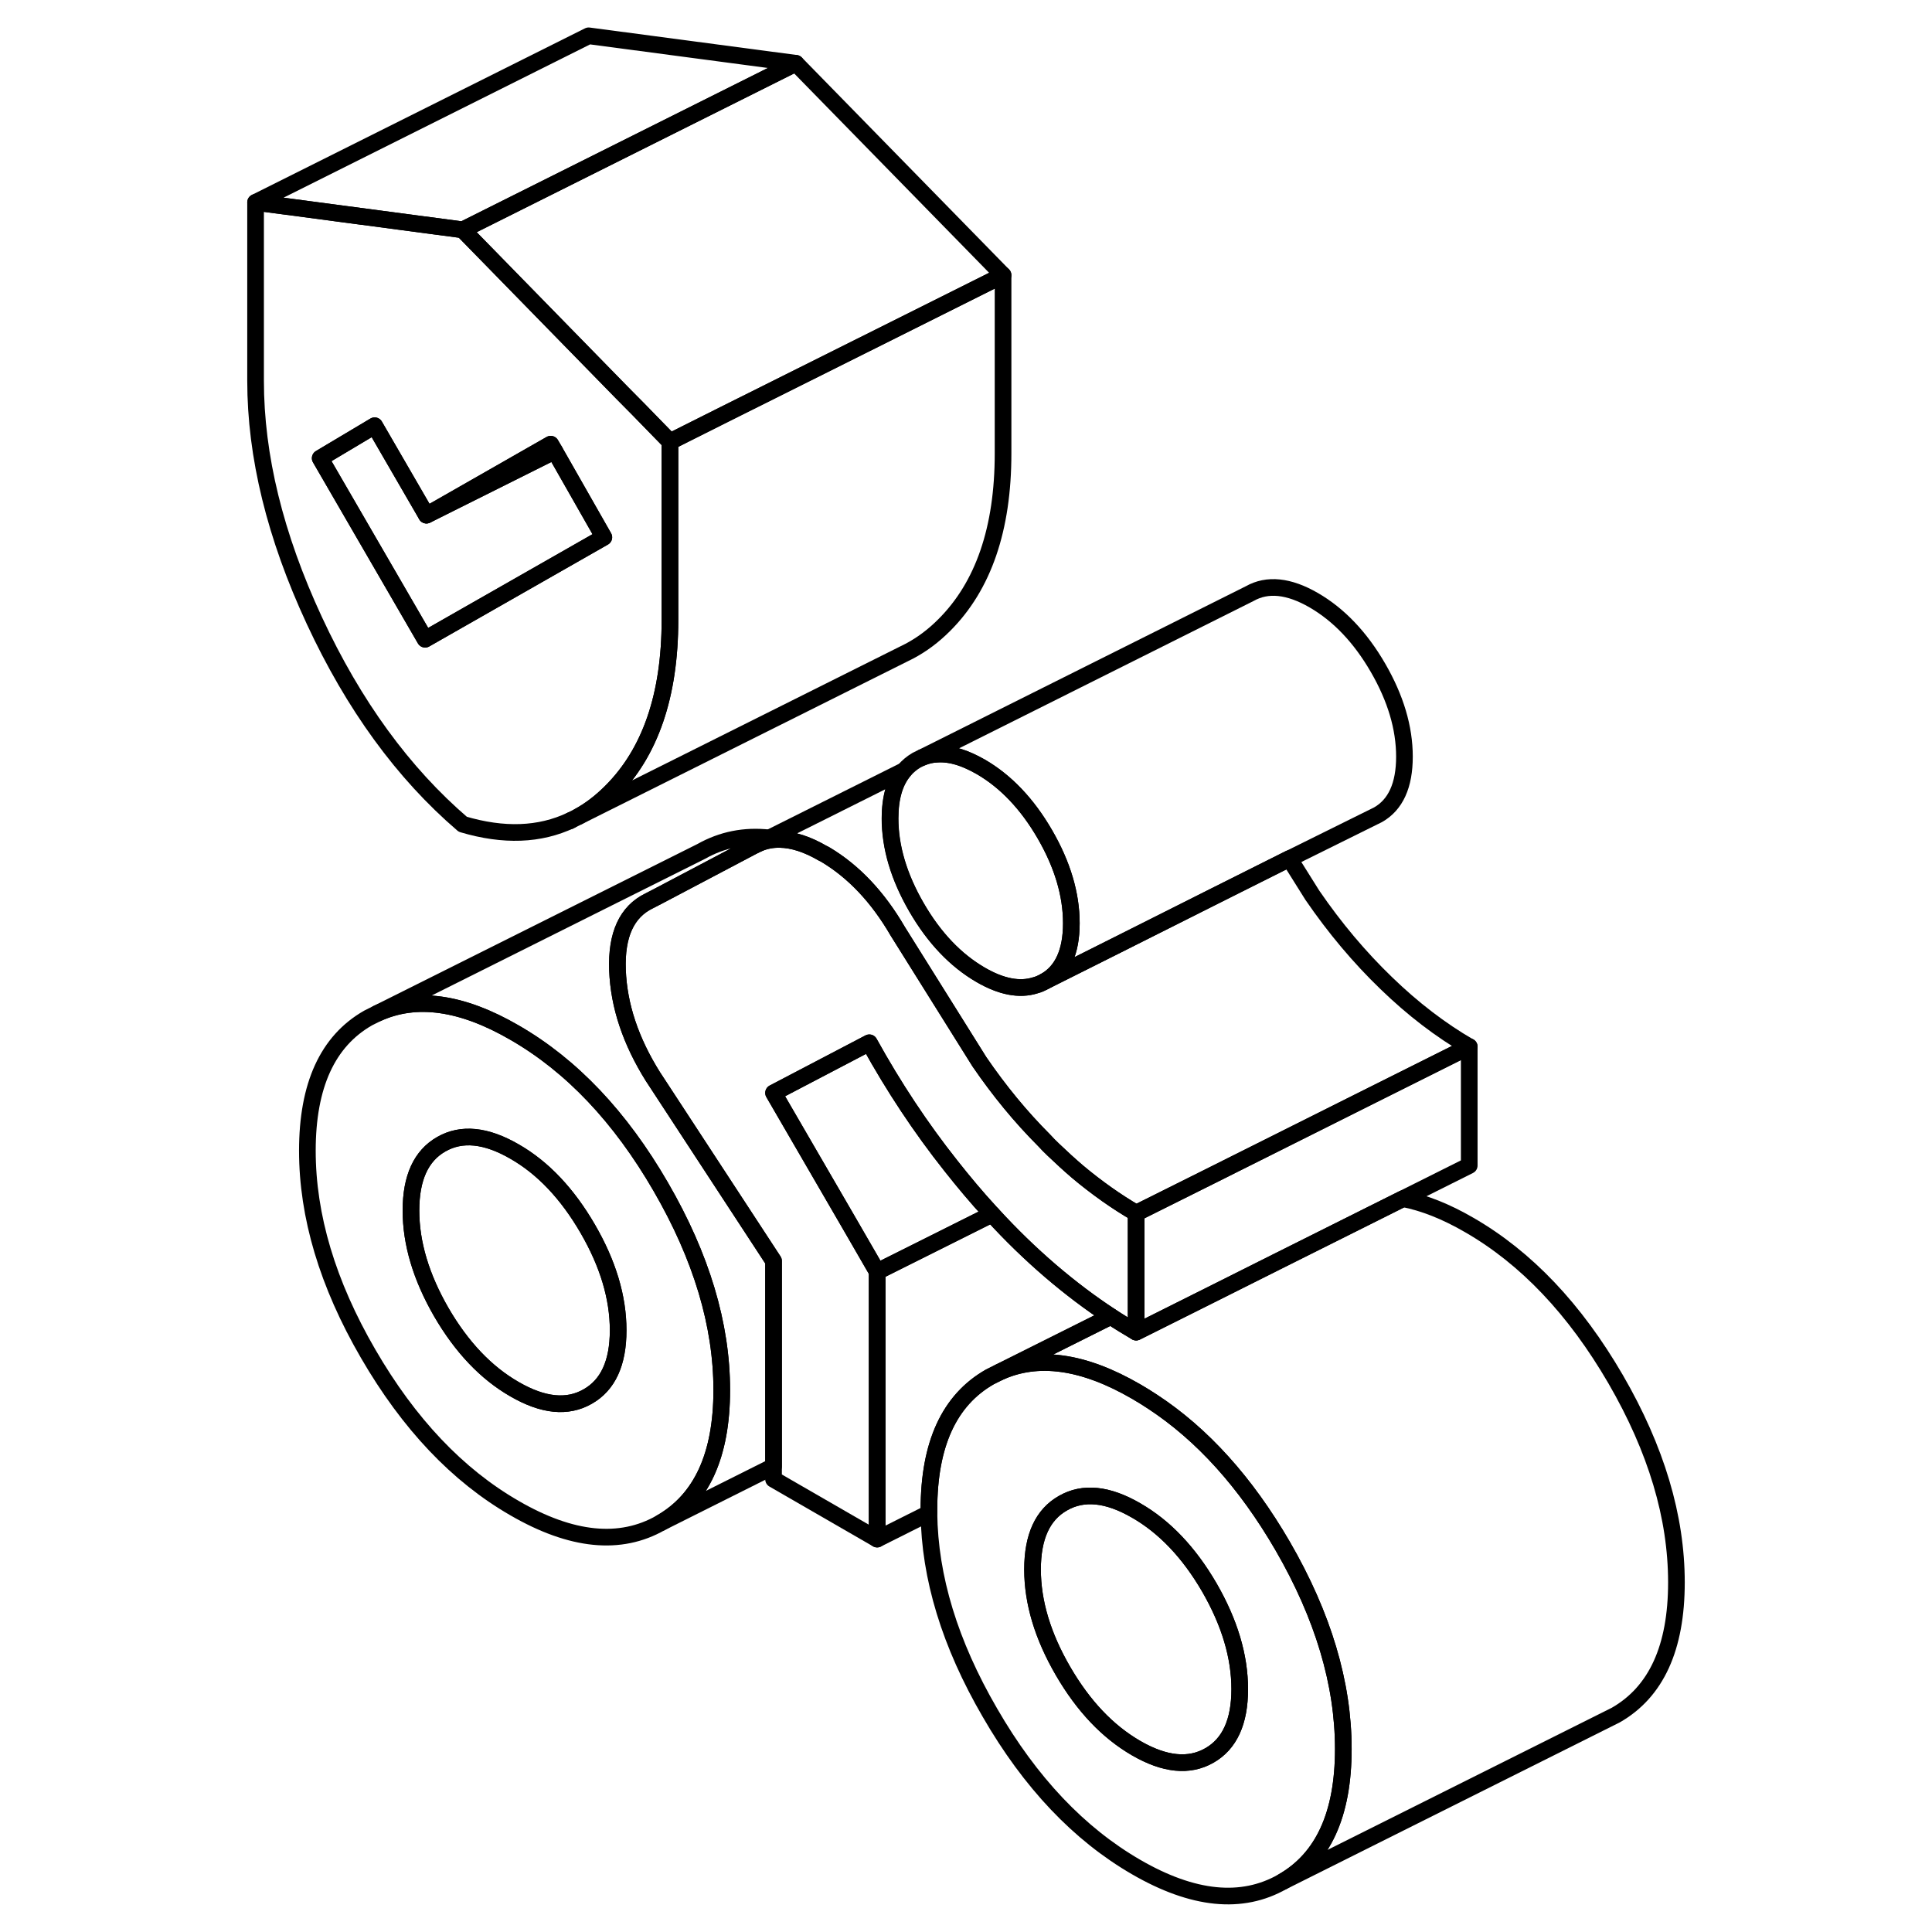 <svg viewBox="0 0 90 116" fill="none" xmlns="http://www.w3.org/2000/svg" height="24" width="24" stroke-width="1px" stroke-linecap="round" stroke-linejoin="round">
    <path d="M25.325 24.57L24.355 23.59L14.785 13.8L2.345 12.15V22.86C2.345 27.38 3.515 32.18 5.875 37.26C8.235 42.34 11.205 46.42 14.785 49.49C17.245 50.22 19.405 50.14 21.285 49.25L21.725 49.03C22.425 48.65 23.075 48.15 23.685 47.54C26.045 45.19 27.225 41.75 27.225 37.23V26.52L25.325 24.57ZM12.525 38.38L6.225 27.51L9.495 25.56L12.605 30.93L20.065 26.67L20.305 27.08L23.255 32.26L12.525 38.38Z" stroke="currentColor" stroke-linejoin="round"/>
    <path d="M23.255 32.261L12.525 38.38L6.225 27.511L9.495 25.561L12.605 30.93L20.305 27.081L23.255 32.261Z" stroke="currentColor" stroke-linejoin="round"/>
    <path d="M20.305 27.08L12.605 30.93L20.065 26.67L20.305 27.08Z" stroke="currentColor" stroke-linejoin="round"/>
    <path d="M26.675 71.26C24.245 67.061 21.315 63.971 17.895 62.001C14.725 60.16 11.975 59.781 9.645 60.85L9.105 61.12C6.665 62.511 5.455 65.171 5.455 69.091C5.455 73.01 6.665 77.081 9.105 81.281C11.545 85.49 14.475 88.581 17.895 90.55C21.315 92.531 24.245 92.82 26.675 91.43C29.115 90.04 30.335 87.38 30.335 83.46C30.335 79.54 29.115 75.471 26.675 71.26ZM22.285 83.85C21.065 84.55 19.605 84.4 17.895 83.41C16.185 82.43 14.715 80.88 13.495 78.781C12.285 76.68 11.675 74.65 11.675 72.68C11.675 70.71 12.285 69.391 13.495 68.701C14.715 68.001 16.185 68.15 17.895 69.141C19.605 70.121 21.065 71.671 22.285 73.77C23.505 75.871 24.115 77.9 24.115 79.871C24.115 81.841 23.505 83.16 22.285 83.85Z" stroke="currentColor" stroke-linejoin="round"/>
    <path d="M24.115 79.871C24.115 81.831 23.505 83.161 22.285 83.851C21.065 84.551 19.605 84.401 17.895 83.411C16.185 82.431 14.715 80.881 13.495 78.781C12.285 76.681 11.675 74.651 11.675 72.681C11.675 70.711 12.285 69.391 13.495 68.701C14.715 68.001 16.185 68.151 17.895 69.141C19.605 70.121 21.065 71.671 22.285 73.771C23.505 75.871 24.115 77.901 24.115 79.871Z" stroke="currentColor" stroke-linejoin="round"/>
    <path d="M34.785 3.8L22.345 10.02L14.785 13.8L2.345 12.15L22.345 2.15L34.785 3.8Z" stroke="currentColor" stroke-linejoin="round"/>
    <path d="M71.325 45.431C71.325 47.151 70.795 48.321 69.735 48.921L64.425 51.551L59.895 53.821L54.095 56.731L49.735 58.921C50.795 58.321 51.325 57.151 51.325 55.431C51.325 53.711 50.795 51.921 49.735 50.091C48.675 48.261 47.385 46.911 45.885 46.041C45.425 45.781 44.995 45.581 44.575 45.451C44.115 45.311 43.675 45.251 43.265 45.281C42.955 45.291 42.655 45.361 42.365 45.481L62.035 35.641C63.095 35.041 64.385 35.171 65.885 36.041C67.385 36.911 68.675 38.261 69.735 40.091C70.795 41.921 71.325 43.701 71.325 45.431Z" stroke="currentColor" stroke-linejoin="round"/>
    <path d="M75.215 62.84L69.415 65.74L59.665 70.621L55.215 72.841C54.615 72.49 54.025 72.111 53.445 71.701C52.855 71.281 52.265 70.831 51.685 70.341C51.205 69.93 50.725 69.49 50.245 69.031C50.055 68.85 49.865 68.66 49.695 68.471C48.285 67.061 46.995 65.49 45.805 63.751L40.905 55.92C39.715 53.87 38.265 52.331 36.555 51.31C36.515 51.281 36.465 51.261 36.415 51.24C35.475 50.691 34.605 50.41 33.825 50.401C33.375 50.391 32.965 50.471 32.575 50.63L33.195 50.31L41.275 46.27C40.715 46.931 40.435 47.891 40.435 49.141C40.435 50.87 40.965 52.651 42.025 54.48C43.085 56.31 44.375 57.66 45.875 58.531C47.115 59.251 48.215 59.461 49.155 59.16C49.355 59.111 49.545 59.02 49.725 58.92L54.085 56.74L59.885 53.821L64.415 51.55L65.795 53.751C67.145 55.721 68.625 57.48 70.235 59.031C71.835 60.581 73.495 61.85 75.205 62.84H75.215Z" stroke="currentColor" stroke-linejoin="round"/>
    <path d="M33.445 75.71V88.04L26.675 91.43C29.115 90.04 30.335 87.38 30.335 83.46C30.335 79.54 29.115 75.47 26.675 71.26C24.245 67.06 21.315 63.97 17.895 62C14.725 60.16 11.975 59.78 9.645 60.85L29.105 51.12C30.345 50.42 31.705 50.14 33.195 50.31L32.575 50.63L32.205 50.81L26.555 53.79L25.975 54.09C24.635 54.74 23.995 56.12 24.075 58.25C24.155 60.38 24.865 62.51 26.215 64.66L26.275 64.75L33.445 75.71Z" stroke="currentColor" stroke-linejoin="round"/>
    <path d="M75.215 62.841V69.981L71.235 71.971L63.675 75.751L59.665 77.761L55.345 79.921L55.215 79.981V72.841L59.665 70.621L69.415 65.741L75.215 62.841Z" stroke="currentColor" stroke-linejoin="round"/>
    <path d="M21.285 49.25L21.195 49.3" stroke="currentColor" stroke-linejoin="round"/>
    <path d="M47.225 16.52V27.23C47.225 31.75 46.045 35.19 43.685 37.539C43.035 38.19 42.335 38.709 41.595 39.099L41.175 39.309L21.725 49.029C22.425 48.65 23.075 48.15 23.685 47.539C26.045 45.19 27.225 41.749 27.225 37.23V26.52L30.495 24.88L41.585 19.34L47.225 16.52Z" stroke="currentColor" stroke-linejoin="round"/>
    <path d="M47.225 16.52L41.585 19.34L30.495 24.88L27.225 26.52L25.325 24.57L24.355 23.59L14.785 13.8L22.345 10.02L34.785 3.8L47.225 16.52Z" stroke="currentColor" stroke-linejoin="round"/>
    <path d="M55.215 72.84V79.98C54.705 79.68 54.195 79.37 53.695 79.04C52.455 78.23 51.255 77.32 50.075 76.31C48.875 75.28 47.705 74.15 46.565 72.9C46.525 72.86 46.475 72.81 46.435 72.76C45.625 71.88 44.855 70.96 44.105 70.01C42.295 67.73 40.665 65.27 39.195 62.61L33.445 65.62L37.995 73.46L39.665 76.35V92.41L33.445 88.82V75.71L26.275 64.75L26.215 64.66C24.865 62.51 24.155 60.38 24.075 58.25C23.995 56.12 24.635 54.74 25.975 54.09L26.555 53.79L32.205 50.81L32.575 50.63C32.965 50.47 33.375 50.39 33.825 50.4C34.605 50.41 35.475 50.69 36.415 51.24C36.465 51.26 36.515 51.28 36.555 51.31C38.265 52.33 39.715 53.87 40.905 55.92L45.805 63.75C46.995 65.49 48.285 67.06 49.695 68.47C49.865 68.66 50.055 68.85 50.245 69.03C50.725 69.49 51.205 69.93 51.685 70.34C52.265 70.83 52.855 71.28 53.445 71.7C54.025 72.11 54.615 72.49 55.215 72.84Z" stroke="currentColor" stroke-linejoin="round"/>
    <path d="M46.565 72.9L39.665 76.35L37.995 73.46L33.445 65.62L39.195 62.61C40.665 65.27 42.295 67.73 44.105 70.01C44.855 70.96 45.625 71.88 46.435 72.76C46.475 72.81 46.525 72.86 46.565 72.9Z" stroke="currentColor" stroke-linejoin="round"/>
    <path d="M53.695 79.04L46.435 82.67C43.995 84.06 42.775 86.71 42.775 90.64V90.85L39.665 92.41V76.35L46.565 72.9C47.705 74.15 48.875 75.28 50.075 76.31C51.255 77.32 52.455 78.23 53.695 79.04Z" stroke="currentColor" stroke-linejoin="round"/>
    <path d="M64.005 92.81C61.795 89.01 59.195 86.12 56.185 84.15C55.865 83.94 55.545 83.74 55.215 83.55C52.045 81.71 49.295 81.33 46.975 82.4L46.435 82.67C43.995 84.06 42.775 86.71 42.775 90.64V90.85C42.815 94.71 44.035 98.7 46.435 102.83C48.865 107.04 51.795 110.12 55.215 112.1C58.635 114.08 61.565 114.37 64.005 112.98C66.445 111.59 67.655 108.93 67.655 105.01C67.655 101.09 66.445 97.02 64.005 92.81ZM59.615 105.4C58.395 106.1 56.925 105.95 55.215 104.96C53.505 103.97 52.045 102.43 50.825 100.33C49.605 98.23 48.995 96.2 48.995 94.23C48.995 92.26 49.605 90.94 50.825 90.25C52.045 89.55 53.505 89.7 55.215 90.69C56.925 91.67 58.395 93.22 59.615 95.32C60.825 97.42 61.435 99.45 61.435 101.42C61.435 103.39 60.825 104.71 59.615 105.4Z" stroke="currentColor" stroke-linejoin="round"/>
    <path d="M61.435 101.42C61.435 103.38 60.825 104.71 59.615 105.4C58.395 106.1 56.925 105.95 55.215 104.96C53.505 103.97 52.045 102.43 50.825 100.33C49.605 98.23 48.995 96.2 48.995 94.23C48.995 92.26 49.605 90.94 50.825 90.25C52.045 89.55 53.505 89.7 55.215 90.69C56.925 91.67 58.395 93.22 59.615 95.32C60.825 97.42 61.435 99.45 61.435 101.42Z" stroke="currentColor" stroke-linejoin="round"/>
    <path d="M51.325 55.43C51.325 57.15 50.795 58.32 49.735 58.92C49.555 59.02 49.365 59.11 49.165 59.16C48.225 59.46 47.125 59.25 45.885 58.53C44.385 57.66 43.095 56.31 42.035 54.48C40.975 52.65 40.445 50.87 40.445 49.14C40.445 47.89 40.725 46.93 41.285 46.27C41.495 46.02 41.745 45.81 42.035 45.64L42.365 45.48C42.655 45.36 42.955 45.29 43.265 45.28C43.675 45.25 44.115 45.31 44.575 45.45C44.995 45.58 45.425 45.78 45.885 46.04C47.385 46.91 48.675 48.26 49.735 50.09C50.795 51.92 51.325 53.7 51.325 55.43Z" stroke="currentColor" stroke-linejoin="round"/>
    <path d="M87.655 95.01C87.655 98.93 86.445 101.59 84.005 102.98L83.465 103.25L64.005 112.98C66.445 111.59 67.655 108.93 67.655 105.01C67.655 101.09 66.445 97.02 64.005 92.81C61.795 89.01 59.195 86.12 56.185 84.15C55.865 83.94 55.545 83.74 55.215 83.55C52.045 81.71 49.295 81.33 46.975 82.4L53.695 79.04C54.195 79.37 54.705 79.68 55.215 79.98L55.345 79.92L59.665 77.76L63.675 75.75L71.235 71.97C72.475 72.21 73.805 72.73 75.215 73.55C78.635 75.52 81.565 78.61 84.005 82.81C86.445 87.02 87.655 91.08 87.655 95.01Z" stroke="currentColor" stroke-linejoin="round"/>
</svg>